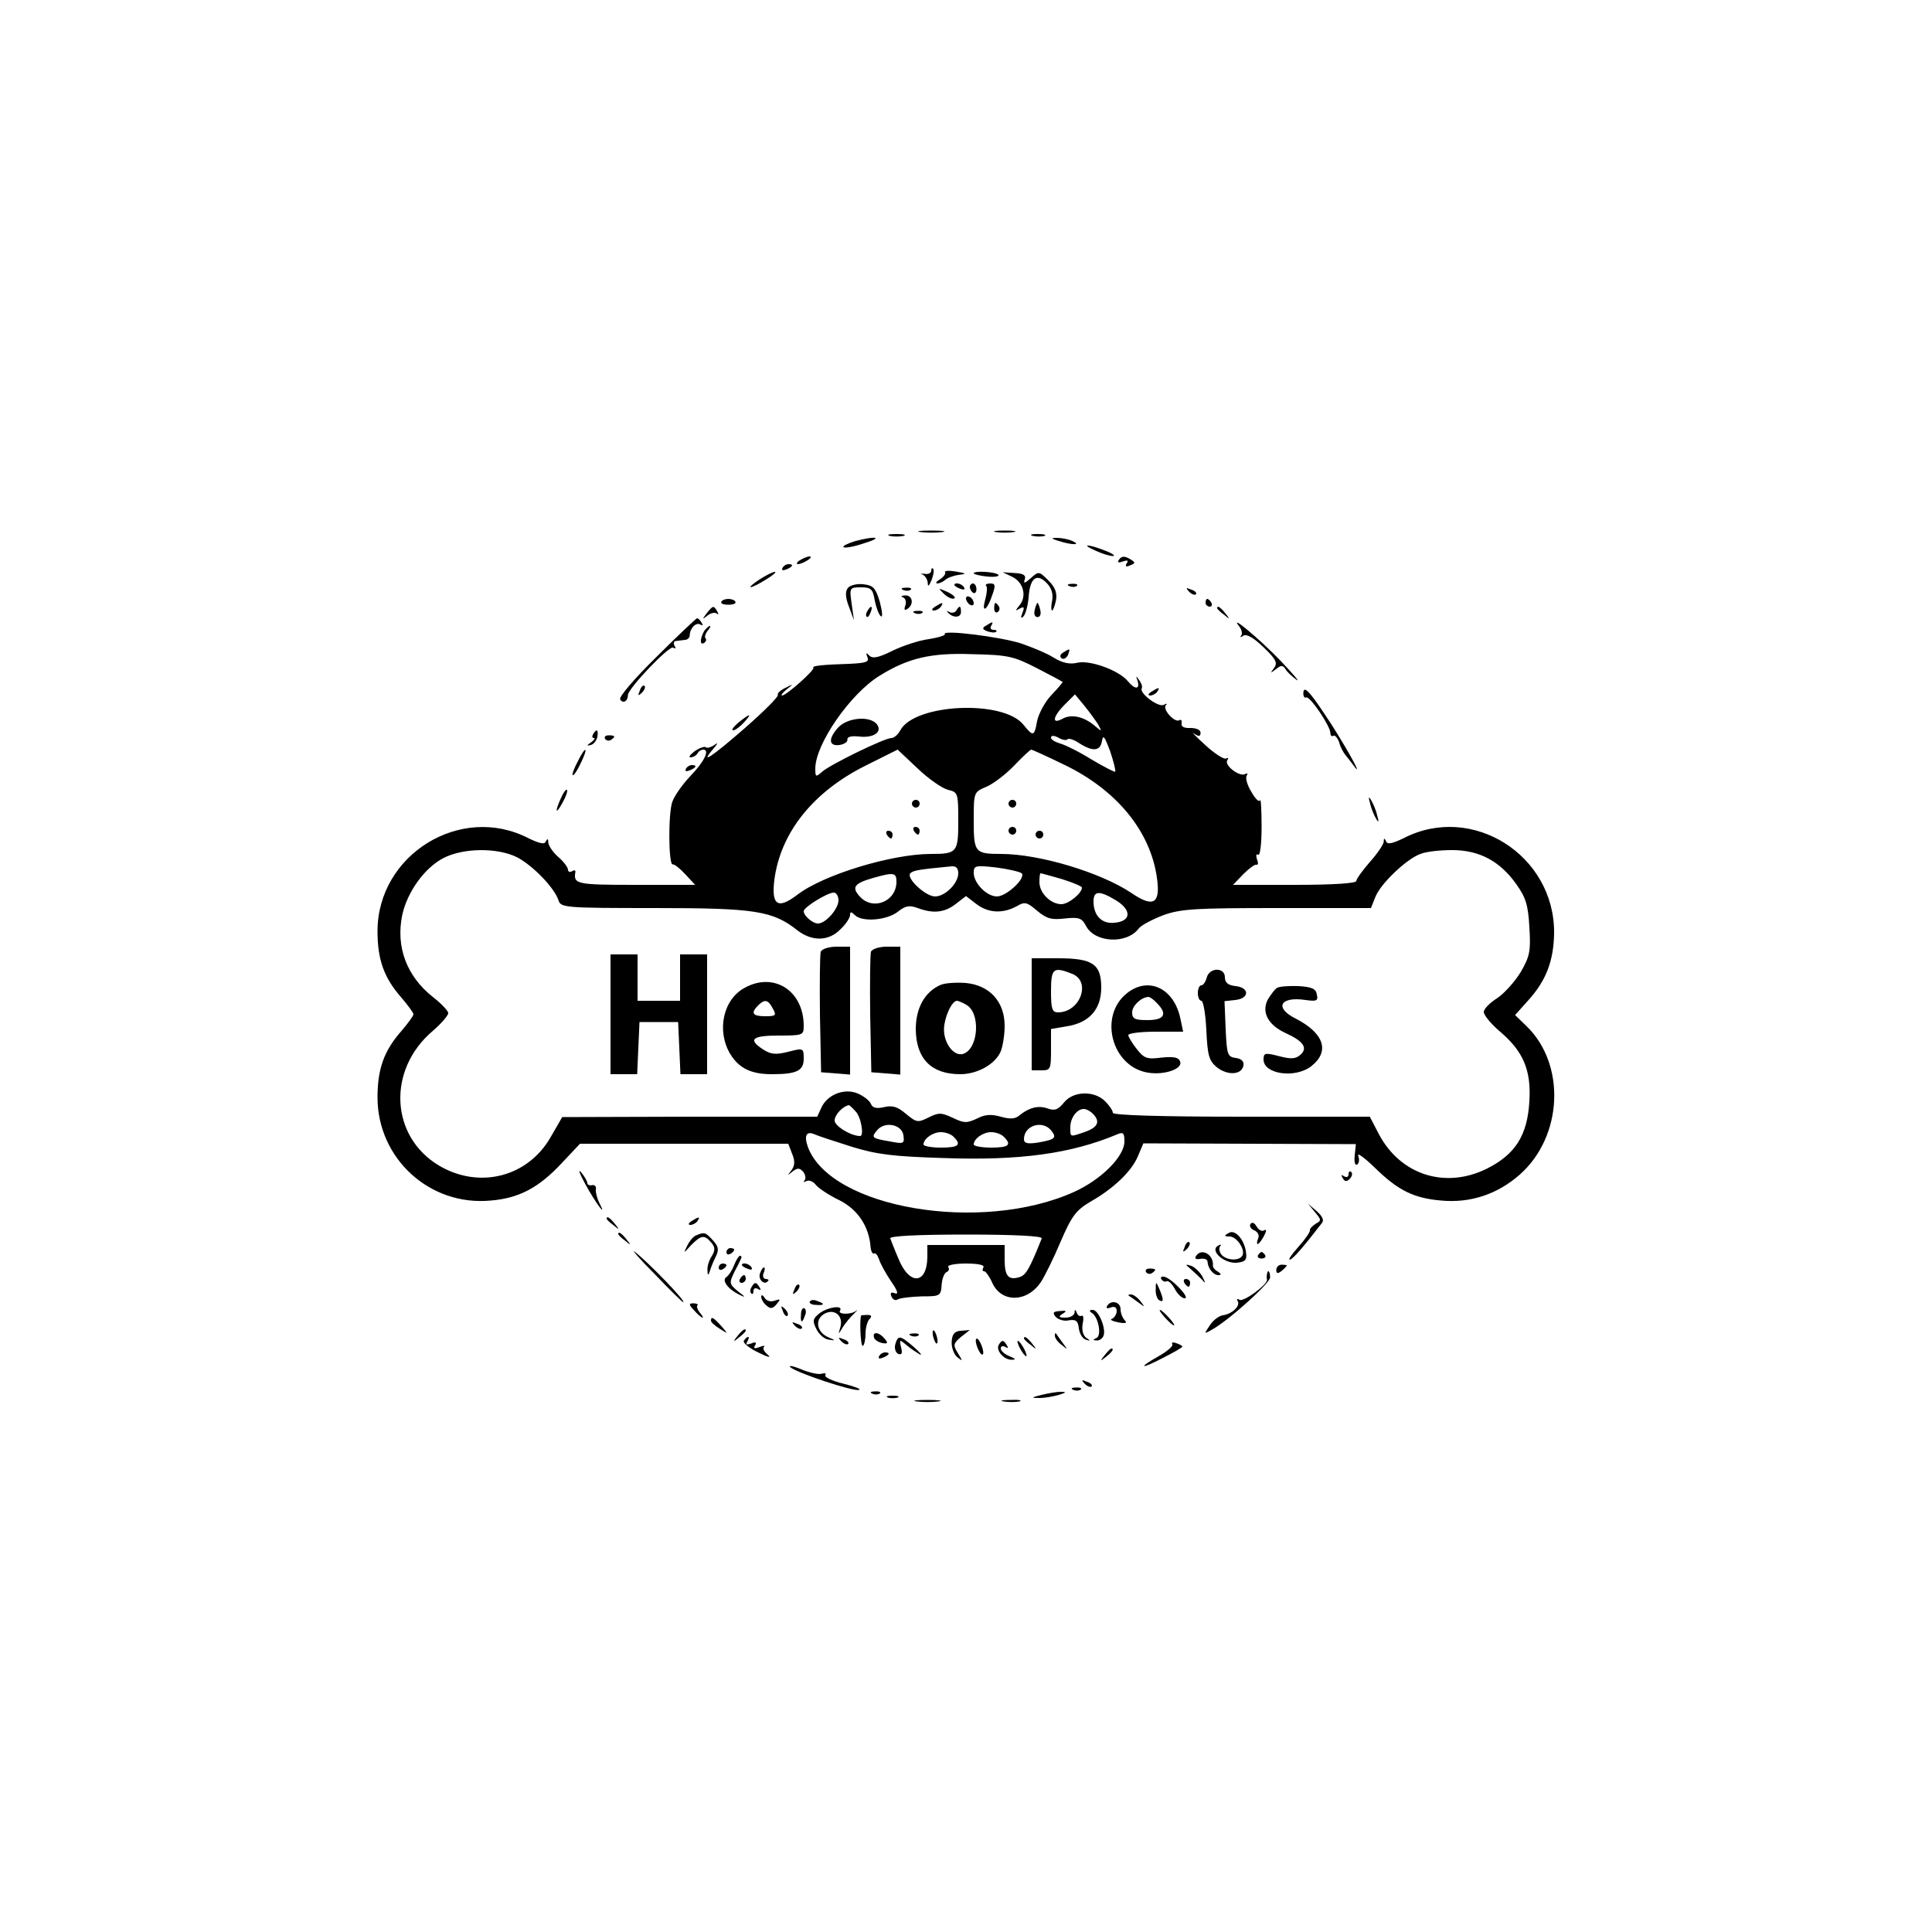 <?xml version="1.0" standalone="no"?>
<!DOCTYPE svg PUBLIC "-//W3C//DTD SVG 20010904//EN"
 "http://www.w3.org/TR/2001/REC-SVG-20010904/DTD/svg10.dtd">
<svg version="1.0" xmlns="http://www.w3.org/2000/svg"
 width="500pt" height="500pt" viewBox="0 0 500 500"
 preserveAspectRatio="xMidYMid meet">
<g transform="translate(0,500) scale(0.1,-0.1)"
fill="#000000" stroke="none">
<path d="M2383 3623 c15 -2 39 -2 55 0 15 2 2 4 -28 4 -30 0 -43 -2 -27 -4z"/>
<path d="M2578 3623 c12 -2 32 -2 45 0 12 2 2 4 -23 4 -25 0 -35 -2 -22 -4z"/>
<path d="M2303 3613 c9 -2 25 -2 35 0 9 3 1 5 -18 5 -19 0 -27 -2 -17 -5z"/>
<path d="M2673 3613 c9 -2 23 -2 30 0 6 3 -1 5 -18 5 -16 0 -22 -2 -12 -5z"/>
<path d="M2211 3599 c-18 -6 -31 -12 -28 -15 3 -3 27 1 53 10 53 16 30 20 -25
5z"/>
<path d="M2740 3600 c34 -11 60 -11 35 0 -11 5 -29 8 -40 8 -16 0 -15 -2 5 -8z"/>
<path d="M2835 3575 c17 -8 37 -14 45 -14 8 0 -1 7 -20 14 -46 18 -64 17 -25
0z"/>
<path d="M2070 3550 c-8 -5 -10 -10 -5 -10 6 0 17 5 25 10 8 5 11 10 5 10 -5
0 -17 -5 -25 -10z"/>
<path d="M2895 3550 c-4 -6 1 -7 11 -3 12 4 15 3 10 -5 -5 -8 -2 -10 9 -5 13
5 14 7 3 14 -17 11 -26 11 -33 -1z"/>
<path d="M2025 3530 c-3 -6 1 -7 9 -4 18 7 21 14 7 14 -6 0 -13 -4 -16 -10z"/>
<path d="M2410 3523 c0 -6 -8 -10 -17 -8 -10 1 -12 0 -5 -2 6 -3 12 -12 13
-21 0 -12 3 -9 10 7 5 13 7 26 4 29 -3 3 -5 1 -5 -5z"/>
<path d="M2446 3519 c2 -4 -4 -12 -13 -18 -10 -6 -13 -11 -7 -11 5 0 14 4 20
9 5 5 20 11 34 13 23 3 22 4 -7 9 -18 3 -30 2 -27 -2z"/>
<path d="M1965 3500 c-39 -26 -25 -26 17 0 18 11 29 20 23 20 -5 0 -23 -9 -40
-20z"/>
<path d="M2520 3516 c0 -2 15 -6 34 -8 19 -2 32 0 30 4 -5 8 -64 12 -64 4z"/>
<path d="M2620 3507 c29 -14 38 -51 18 -74 -11 -14 -11 -15 1 -8 11 6 13 4 7
-11 -5 -13 -4 -16 3 -9 5 6 11 27 13 48 3 50 20 65 46 39 13 -13 18 -28 15
-46 -3 -14 -3 -26 0 -26 2 0 7 12 10 27 3 19 -2 33 -20 51 -24 24 -25 24 -45
6 -16 -14 -20 -15 -16 -4 4 11 -3 16 -26 17 l-31 2 25 -12z"/>
<path d="M2194 3478 c-7 -9 -6 -25 3 -48 l13 -35 -6 43 c-6 41 -5 42 24 42 26
0 31 -4 36 -35 4 -19 11 -37 16 -40 5 -3 3 14 -3 37 -11 37 -17 43 -43 46 -17
2 -35 -3 -40 -10z"/>
<path d="M2470 3486 c0 -2 7 -7 16 -10 8 -3 12 -2 9 4 -6 10 -25 14 -25 6z"/>
<path d="M2510 3481 c0 -6 4 -12 8 -15 5 -3 9 1 9 9 0 8 -4 15 -9 15 -4 0 -8
-4 -8 -9z"/>
<path d="M2552 3484 c4 -3 2 -19 -2 -35 -11 -38 5 -29 18 11 9 25 8 30 -5 30
-9 0 -14 -3 -11 -6z"/>
<path d="M2768 3483 c7 -3 16 -2 19 1 4 3 -2 6 -13 5 -11 0 -14 -3 -6 -6z"/>
<path d="M2338 3473 c7 -3 16 -2 19 1 4 3 -2 6 -13 5 -11 0 -14 -3 -6 -6z"/>
<path d="M2442 3464 c9 -9 21 -15 27 -13 6 2 -2 10 -17 17 -25 11 -25 11 -10
-4z"/>
<path d="M3077 3469 c7 -7 15 -10 18 -7 3 3 -2 9 -12 12 -14 6 -15 5 -6 -5z"/>
<path d="M2337 3454 c7 -3 9 -12 6 -21 -4 -11 -2 -14 5 -9 18 11 14 36 -5 35
-10 0 -13 -3 -6 -5z"/>
<path d="M2500 3451 c0 -5 5 -13 10 -16 6 -3 10 -2 10 4 0 5 -4 13 -10 16 -5
3 -10 2 -10 -4z"/>
<path d="M1867 3443 c-3 -5 5 -8 18 -8 13 0 21 3 18 8 -2 4 -10 7 -18 7 -8 0
-16 -3 -18 -7z"/>
<path d="M3120 3440 c0 -5 5 -10 11 -10 5 0 7 5 4 10 -3 6 -8 10 -11 10 -2 0
-4 -4 -4 -10z"/>
<path d="M2420 3430 c-9 -6 -10 -10 -3 -10 6 0 15 5 18 10 8 12 4 12 -15 0z"/>
<path d="M2573 3425 c0 -8 4 -12 9 -9 5 3 6 10 3 15 -9 13 -12 11 -12 -6z"/>
<path d="M2678 3422 c-3 -11 0 -19 7 -19 7 0 10 8 7 19 -2 10 -6 18 -7 18 -1
0 -5 -8 -7 -18z"/>
<path d="M1829 3413 c-12 -16 -12 -17 2 -6 9 7 20 9 24 5 5 -4 5 -1 1 6 -9 16
-11 15 -27 -5z"/>
<path d="M2245 3419 c-4 -6 -5 -12 -2 -15 2 -3 7 2 10 11 7 17 1 20 -8 4z"/>
<path d="M2475 3420 c-4 -6 -12 -7 -18 -4 -7 4 -8 3 -4 -1 13 -15 34 -14 34 1
0 17 -4 18 -12 4z"/>
<path d="M3150 3426 c0 -2 8 -10 18 -17 15 -13 16 -12 3 4 -13 16 -21 21 -21
13z"/>
<path d="M2368 3413 c7 -3 16 -2 19 1 4 3 -2 6 -13 5 -11 0 -14 -3 -6 -6z"/>
<path d="M1699 3300 c-58 -57 -98 -104 -94 -110 7 -12 20 -5 20 11 0 17 107
129 117 123 7 -4 8 -2 4 4 -4 7 -2 13 3 13 6 1 17 2 24 3 6 0 12 6 12 11 0 19
16 35 27 29 7 -4 8 -2 4 4 -4 7 -9 12 -12 12 -2 0 -50 -45 -105 -100z"/>
<path d="M2552 3381 c-11 -6 -10 -10 4 -15 9 -3 19 -4 22 -1 3 3 0 5 -7 5 -7
0 -9 5 -6 10 7 12 4 12 -13 1z"/>
<path d="M3207 3379 c7 -9 9 -20 5 -24 -4 -5 -1 -5 6 0 9 5 27 -6 53 -31 32
-31 36 -40 26 -53 -10 -14 -10 -14 5 -3 13 11 18 11 25 0 4 -7 17 -19 28 -27
11 -8 -7 13 -40 48 -56 58 -136 125 -108 90z"/>
<path d="M1823 3368 c-11 -19 -13 -39 -1 -32 5 3 7 9 4 12 -3 3 -1 11 5 19 6
7 9 13 6 13 -3 0 -9 -6 -14 -12z"/>
<path d="M2445 3359 c3 -3 -16 -9 -41 -13 -25 -3 -67 -17 -94 -30 -36 -18 -51
-21 -60 -13 -8 9 -10 8 -5 -4 5 -12 -4 -15 -47 -17 -66 -2 -98 -5 -93 -10 5
-5 -70 -72 -81 -72 -4 0 1 7 12 16 18 14 18 15 -3 4 -13 -6 -22 -14 -20 -19 1
-5 -37 -43 -85 -85 -86 -75 -119 -97 -82 -54 12 14 13 18 3 10 -9 -6 -19 -9
-22 -6 -3 3 -16 -1 -29 -10 -12 -9 -17 -16 -11 -16 7 0 15 5 18 10 3 6 10 10
15 10 18 0 2 -32 -33 -68 -19 -20 -41 -50 -47 -67 -11 -30 -10 -165 1 -162 4
1 18 -10 32 -25 l26 -28 -154 0 c-154 0 -161 2 -156 33 1 5 -3 6 -9 2 -5 -3
-10 -1 -10 4 0 6 -11 21 -25 33 -14 12 -25 29 -26 37 0 10 -2 12 -6 4 -3 -9
-15 -7 -46 8 -175 90 -390 -43 -390 -241 0 -74 17 -121 62 -172 17 -20 31 -39
31 -43 0 -4 -14 -23 -31 -43 -45 -51 -62 -98 -62 -172 0 -158 135 -282 293
-267 73 6 124 33 183 96 l48 51 270 0 269 0 10 -26 c8 -19 7 -31 -2 -43 -11
-14 -11 -14 3 -3 13 10 18 10 28 -1 6 -8 7 -18 3 -22 -4 -5 -2 -5 4 -2 7 4 18
0 25 -9 7 -9 34 -27 61 -40 48 -24 77 -68 81 -121 1 -11 5 -19 9 -17 4 2 9 -4
13 -15 3 -11 17 -36 31 -57 17 -24 20 -35 10 -31 -10 4 -13 1 -9 -8 3 -8 10
-12 16 -8 7 4 34 7 62 8 48 0 50 1 52 30 1 16 7 31 13 33 5 2 8 8 4 13 -3 5
18 9 46 9 32 0 49 -4 45 -10 -3 -6 -3 -10 2 -10 4 0 14 -14 21 -30 24 -53 92
-51 127 4 9 14 32 60 50 103 29 67 40 81 77 103 60 34 107 79 123 118 l14 33
275 -1 275 -1 -3 -29 c-2 -17 1 -27 6 -24 5 3 7 13 3 23 -3 9 16 -5 42 -30 61
-60 102 -80 173 -86 75 -7 145 16 203 67 112 99 120 286 17 385 l-29 28 34 38
c47 52 66 103 67 175 1 201 -212 336 -389 245 -31 -15 -43 -17 -46 -8 -4 9 -6
8 -6 -2 -1 -7 -17 -31 -36 -52 -19 -22 -35 -44 -35 -49 0 -6 -60 -10 -159 -10
l-160 0 27 28 c15 15 30 26 34 24 4 -1 5 5 1 14 -3 10 -2 15 3 12 5 -4 9 27 9
73 0 44 -2 74 -4 68 -2 -6 -12 3 -22 21 -11 17 -16 36 -13 42 4 6 3 8 -3 5
-14 -9 -55 22 -47 35 4 6 3 8 -3 5 -5 -3 -29 12 -54 35 -24 22 -37 35 -28 29
12 -8 16 -7 16 3 0 7 -11 12 -26 12 -17 -1 -25 4 -23 12 1 8 -2 11 -6 8 -12
-7 -44 28 -35 39 5 4 2 5 -5 1 -14 -8 -65 31 -57 43 2 4 -1 13 -7 21 -8 12 -9
12 -4 -2 7 -23 -7 -23 -25 -1 -23 28 -97 55 -130 48 -20 -5 -39 -1 -62 13 -17
11 -56 27 -85 37 -54 17 -204 36 -197 24z m238 -88 c37 -19 67 -35 67 -36 0
-2 -13 -17 -30 -35 -16 -17 -32 -47 -36 -66 -7 -40 -10 -41 -35 -10 -52 66
-282 55 -319 -14 -6 -11 -16 -20 -23 -20 -18 0 -159 -69 -179 -87 -17 -15 -18
-14 -18 8 0 63 90 193 166 240 74 46 133 60 240 56 92 -2 107 -5 167 -36z
m159 -146 c10 -19 10 -19 -8 -4 -28 24 -60 32 -84 19 -29 -16 -26 5 6 37 l26
26 24 -29 c13 -16 29 -38 36 -49z m-79 -38 c4 3 18 -2 31 -11 35 -22 54 -20
58 7 3 17 7 10 21 -27 9 -27 15 -51 13 -53 -1 -2 -30 13 -62 32 -32 20 -69 38
-81 41 -13 4 -23 10 -23 15 0 6 8 6 19 0 10 -6 21 -8 24 -4z m-310 -131 c26
-6 27 -8 27 -80 0 -82 -3 -86 -71 -86 -101 0 -279 -54 -346 -106 -50 -38 -67
-27 -59 39 16 122 100 228 237 296 l82 41 51 -48 c28 -27 64 -52 79 -56z m303
64 c134 -65 221 -171 238 -291 10 -68 -9 -79 -66 -40 -79 53 -238 101 -337
101 -68 0 -71 4 -71 86 0 74 0 74 33 88 17 7 50 32 72 55 21 22 41 41 44 41 2
0 42 -18 87 -40z m-1417 -239 c41 -22 95 -78 106 -110 6 -20 13 -21 249 -21
260 0 306 -7 370 -58 38 -29 81 -28 111 3 14 13 25 30 25 37 0 9 3 9 12 0 19
-19 82 -14 111 8 20 16 30 18 52 10 40 -15 70 -12 99 11 l26 20 26 -20 c31
-24 68 -26 104 -7 22 13 27 12 54 -11 25 -21 38 -24 72 -20 37 4 44 1 55 -20
23 -43 105 -47 136 -6 7 9 36 24 65 35 45 16 85 18 294 18 l242 0 12 30 c14
34 80 97 116 110 14 6 51 10 82 10 71 0 124 -29 166 -88 25 -35 31 -55 34
-112 4 -61 1 -75 -22 -115 -15 -25 -43 -56 -61 -68 -19 -12 -35 -28 -35 -36 0
-8 18 -30 40 -49 62 -52 83 -101 78 -182 -5 -88 -36 -137 -109 -174 -108 -54
-224 -17 -280 88 l-24 46 -332 0 c-215 0 -333 4 -333 10 0 6 -9 19 -20 30 -28
28 -83 27 -107 -4 -15 -18 -23 -21 -41 -15 -24 9 -48 3 -73 -17 -11 -10 -24
-11 -49 -4 -25 7 -41 6 -62 -5 -26 -12 -33 -12 -62 2 -30 14 -37 14 -63 1 -28
-14 -31 -13 -58 9 -21 18 -34 23 -56 18 -21 -5 -31 -2 -35 8 -3 8 -18 20 -34
27 -35 15 -80 -3 -95 -38 l-10 -22 -330 0 -330 -1 -30 -52 c-59 -103 -184
-135 -288 -74 -127 75 -136 248 -17 349 22 19 40 40 40 46 0 6 -18 25 -40 42
-68 54 -96 130 -79 212 13 60 58 122 106 147 51 27 141 28 192 2z m1141 -41
c0 -26 -34 -60 -60 -60 -25 0 -76 48 -64 60 8 8 25 10 107 18 11 1 17 -5 17
-18z m164 0 c12 -12 -39 -60 -64 -60 -26 0 -60 34 -60 61 0 19 4 20 58 14 31
-4 61 -11 66 -15z m-324 -22 c0 -51 -61 -76 -95 -38 -22 24 -14 34 35 48 53
15 60 14 60 -10z m428 7 c29 -9 52 -19 52 -22 0 -15 -35 -43 -53 -43 -28 0
-57 29 -57 57 0 12 1 23 3 23 2 0 27 -7 55 -15z m-578 -55 c0 -22 -33 -60 -53
-60 -14 0 -37 20 -37 32 0 10 61 48 78 48 6 0 12 -9 12 -20z m718 0 c41 -25
40 -54 -3 -58 -33 -4 -55 18 -55 55 0 28 15 29 58 3z m-674 -546 c14 -13 23
-64 12 -64 -24 0 -66 26 -66 40 0 15 21 37 37 40 1 0 9 -7 17 -16z m614 -6
c20 -20 14 -35 -19 -47 -41 -14 -39 -15 -39 12 0 24 17 47 35 47 6 0 16 -5 23
-12z m-490 -56 c3 -22 1 -23 -35 -16 -47 8 -49 10 -33 29 20 24 64 15 68 -13z
m382 13 c16 -20 11 -24 -34 -32 -27 -4 -36 -2 -36 9 0 35 47 50 70 23z m-515
-43 c65 -20 108 -25 237 -29 197 -7 330 11 451 62 14 6 17 2 17 -19 0 -39 -60
-99 -131 -131 -241 -108 -628 -42 -688 116 -11 31 -4 43 18 33 9 -4 52 -18 96
-32z m263 26 c21 -21 13 -28 -33 -28 -25 0 -45 4 -45 8 0 15 24 32 45 32 12 0
26 -5 33 -12z m130 0 c21 -21 13 -28 -33 -28 -25 0 -45 4 -45 8 0 15 24 32 45
32 12 0 26 -5 33 -12z m98 -263 c-31 -78 -41 -95 -57 -100 -29 -9 -39 2 -39
45 l0 38 -100 0 -100 0 0 -31 c-1 -72 -47 -74 -75 -4 -10 23 -19 47 -21 52 -3
6 66 10 196 10 129 0 199 -4 196 -10z"/>
<path d="M2170 3118 c-27 -29 -26 -50 3 -46 12 2 21 8 20 14 -1 7 10 10 29 8
39 -5 63 12 47 32 -18 22 -75 17 -99 -8z"/>
<path d="M2360 2920 c0 -5 5 -10 10 -10 6 0 10 5 10 10 0 6 -4 10 -10 10 -5 0
-10 -4 -10 -10z"/>
<path d="M2365 2850 c3 -5 8 -10 11 -10 2 0 4 5 4 10 0 6 -5 10 -11 10 -5 0
-7 -4 -4 -10z"/>
<path d="M2295 2840 c3 -5 8 -10 11 -10 2 0 4 5 4 10 0 6 -5 10 -11 10 -5 0
-7 -4 -4 -10z"/>
<path d="M2610 2920 c0 -5 5 -10 10 -10 6 0 10 5 10 10 0 6 -4 10 -10 10 -5 0
-10 -4 -10 -10z"/>
<path d="M2610 2850 c0 -5 5 -10 10 -10 6 0 10 5 10 10 0 6 -4 10 -10 10 -5 0
-10 -4 -10 -10z"/>
<path d="M2680 2840 c0 -5 5 -10 10 -10 6 0 10 5 10 10 0 6 -4 10 -10 10 -5 0
-10 -4 -10 -10z"/>
<path d="M2124 2537 c-2 -7 -3 -80 -2 -162 l3 -150 38 -3 37 -3 0 165 0 166
-35 0 c-20 0 -38 -6 -41 -13z"/>
<path d="M2254 2537 c-2 -7 -3 -80 -2 -162 l3 -150 38 -3 37 -3 0 165 0 166
-35 0 c-20 0 -38 -6 -41 -13z"/>
<path d="M1580 2375 l0 -155 35 0 34 0 3 68 3 67 50 0 50 0 3 -67 3 -68 34 0
35 0 0 155 0 155 -35 0 -35 0 0 -60 0 -60 -55 0 -55 0 0 60 0 60 -35 0 -35 0
0 -155z"/>
<path d="M2670 2375 l0 -145 25 0 c24 0 25 3 25 54 l0 53 41 7 c58 9 89 44 89
100 0 61 -22 76 -112 76 l-68 0 0 -145z m104 105 c51 -19 22 -100 -36 -100
-15 0 -18 9 -18 55 0 59 6 64 54 45z"/>
<path d="M3123 2470 c-3 -11 -9 -20 -14 -20 -5 0 -9 -9 -9 -20 0 -11 4 -20 9
-20 5 0 11 -34 13 -76 3 -66 7 -79 27 -96 28 -22 64 -20 69 4 2 11 -5 18 -20
20 -21 3 -23 8 -26 75 l-3 72 28 3 c37 4 37 32 1 36 -20 2 -28 9 -28 23 0 26
-40 26 -47 -1z"/>
<path d="M1928 2444 c-57 -30 -74 -112 -38 -172 23 -37 54 -52 108 -52 64 0
82 9 82 40 0 28 -1 28 -40 18 -32 -8 -45 -7 -65 6 -40 26 -29 36 40 36 63 0
65 1 65 25 0 91 -77 140 -152 99z m72 -54 c10 -18 8 -20 -20 -20 -32 0 -38 8
-18 28 17 17 26 15 38 -8z"/>
<path d="M2434 2451 c-41 -18 -64 -60 -64 -115 1 -76 40 -116 115 -116 44 0
89 25 104 57 6 13 11 44 11 68 0 63 -39 105 -100 111 -25 2 -55 0 -66 -5z m66
-51 c38 -20 33 -112 -6 -127 -27 -10 -57 34 -50 75 5 31 21 62 33 62 2 0 13
-4 23 -10z"/>
<path d="M2917 2430 c-75 -59 -40 -191 54 -206 43 -7 91 10 83 29 -4 11 -17
13 -48 10 -38 -5 -45 -2 -64 22 -12 15 -22 32 -22 36 0 5 32 9 71 9 l71 0 -7
33 c-16 79 -82 111 -138 67z m77 -26 c28 -28 20 -44 -24 -44 -33 0 -40 3 -40
20 0 17 23 39 42 40 4 0 14 -7 22 -16z"/>
<path d="M3304 2443 c-6 -5 -16 -18 -23 -30 -17 -33 1 -66 47 -87 46 -21 58
-39 36 -57 -12 -10 -25 -10 -55 -2 -35 9 -39 8 -39 -9 0 -38 82 -50 124 -17
48 38 33 85 -41 123 -56 28 -40 58 26 48 28 -4 33 -2 29 14 -2 15 -13 20 -48
22 -25 1 -50 -1 -56 -5z"/>
<path d="M2751 3311 c-8 -5 -9 -11 -3 -15 5 -3 12 1 16 9 6 17 6 18 -13 6z"/>
<path d="M1656 3213 c-6 -14 -5 -15 5 -6 7 7 10 15 7 18 -3 3 -9 -2 -12 -12z"/>
<path d="M2980 3210 c-9 -6 -10 -10 -3 -10 6 0 15 5 18 10 8 12 4 12 -15 0z"/>
<path d="M3373 3205 c0 -8 4 -12 7 -10 9 6 63 -74 63 -92 0 -7 4 -10 8 -7 4 2
11 -6 15 -18 3 -12 11 -26 16 -32 5 -6 16 -20 24 -31 25 -32 -35 74 -78 137
-41 62 -55 75 -55 53z"/>
<path d="M1911 3130 c-13 -11 -19 -20 -14 -20 6 0 18 9 28 20 23 25 17 25 -14
0z"/>
<path d="M1535 3100 c-3 -5 -3 -10 2 -10 4 0 1 -5 -7 -11 -12 -8 -12 -10 -1
-7 8 2 15 12 17 21 3 19 -2 22 -11 7z"/>
<path d="M1566 3088 c3 -5 10 -6 15 -3 13 9 11 12 -6 12 -8 0 -12 -4 -9 -9z"/>
<path d="M1495 3029 c-9 -17 -15 -33 -13 -35 3 -2 12 12 21 31 21 43 13 47 -8
4z"/>
<path d="M1775 3010 c-3 -6 1 -7 9 -4 18 7 21 14 7 14 -6 0 -13 -4 -16 -10z"/>
<path d="M1452 2935 c-17 -37 -14 -45 4 -12 9 16 14 31 11 33 -2 2 -9 -7 -15
-21z"/>
<path d="M3546 2920 c3 -14 11 -32 16 -40 6 -10 7 -7 2 10 -3 14 -11 32 -16
40 -6 10 -7 7 -2 -10z"/>
<path d="M1515 1935 c27 -49 58 -91 36 -48 -6 12 -10 28 -9 35 2 7 -3 12 -9
11 -7 -2 -13 1 -13 5 0 5 -7 17 -16 28 -9 10 -4 -3 11 -31z"/>
<path d="M3490 1961 c0 -7 -5 -9 -12 -5 -7 5 -8 3 -3 -5 5 -9 10 -10 18 -2 6
6 8 14 4 18 -4 3 -7 1 -7 -6z"/>
<path d="M3403 1863 c17 -20 17 -22 2 -30 -9 -6 -16 -13 -15 -17 1 -4 -12 -23
-29 -42 -17 -19 -28 -34 -23 -34 7 0 37 35 84 96 5 7 -1 18 -15 30 l-22 19 18
-22z"/>
<path d="M1570 1846 c0 -2 8 -10 18 -17 15 -13 16 -12 3 4 -13 16 -21 21 -21
13z"/>
<path d="M1790 1840 c-9 -6 -10 -10 -3 -10 6 0 15 5 18 10 8 12 4 12 -15 0z"/>
<path d="M3236 1832 c-3 -5 1 -13 10 -16 9 -4 14 -13 10 -21 -8 -22 2 -18 15
6 7 13 7 19 1 15 -6 -4 -15 1 -20 10 -6 10 -12 12 -16 6z"/>
<path d="M3180 1809 c-13 -7 -12 -9 2 -9 19 0 42 -35 33 -50 -9 -14 -41 -12
-54 3 -6 8 -7 18 -3 22 4 5 1 5 -6 1 -22 -13 16 -46 48 -44 22 2 27 7 25 24
-3 35 -29 64 -45 53z"/>
<path d="M1600 1806 c0 -2 8 -10 18 -17 15 -13 16 -12 3 4 -13 16 -21 21 -21
13z"/>
<path d="M1802 1803 c-7 -2 -17 -14 -23 -26 -11 -22 -11 -22 10 1 26 26 34 27
52 6 10 -12 10 -20 1 -35 -7 -10 -12 -27 -11 -36 0 -14 2 -15 6 -3 2 8 9 25
15 37 9 18 8 27 -7 43 -19 21 -22 22 -43 13z"/>
<path d="M3066 1773 c-6 -14 -5 -15 5 -6 7 7 10 15 7 18 -3 3 -9 -2 -12 -12z"/>
<path d="M1695 1702 c38 -40 71 -72 73 -72 10 0 -93 106 -126 131 -9 7 14 -20
53 -59z"/>
<path d="M1880 1759 c0 -5 5 -7 10 -4 6 3 10 8 10 11 0 2 -4 4 -10 4 -5 0 -10
-5 -10 -11z"/>
<path d="M3095 1749 c-4 -6 0 -9 11 -7 10 2 19 -1 19 -7 1 -17 15 -35 28 -35
8 0 8 3 -1 9 -8 4 -13 11 -13 15 3 29 -30 48 -44 25z"/>
<path d="M3256 1752 c-3 -5 1 -9 9 -9 8 0 12 4 9 9 -3 4 -7 8 -9 8 -2 0 -6 -4
-9 -8z"/>
<path d="M1900 1726 c-5 -13 -14 -27 -20 -31 -13 -8 3 -31 34 -46 16 -8 16 -6
-4 9 -23 19 -23 22 -10 49 8 15 16 31 18 36 2 4 1 7 -3 7 -3 0 -10 -11 -15
-24z"/>
<path d="M1860 1719 c0 -5 5 -7 10 -4 6 3 10 8 10 11 0 2 -4 4 -10 4 -5 0 -10
-5 -10 -11z"/>
<path d="M1920 1726 c0 -2 7 -7 16 -10 8 -3 12 -2 9 4 -6 10 -25 14 -25 6z"/>
<path d="M3080 1717 c8 -7 21 -19 29 -27 11 -13 12 -12 3 6 -7 12 -19 24 -29
28 -16 5 -16 4 -3 -7z"/>
<path d="M3303 1713 c0 -9 4 -10 14 -2 7 6 13 12 13 14 0 1 -6 2 -13 2 -8 0
-14 -6 -14 -14z"/>
<path d="M1967 1705 c-6 -15 10 -32 20 -21 4 3 1 6 -5 6 -6 0 -9 7 -6 15 4 8
4 15 1 15 -3 0 -7 -7 -10 -15z"/>
<path d="M2966 1708 c3 -5 10 -6 15 -3 13 9 11 12 -6 12 -8 0 -12 -4 -9 -9z"/>
<path d="M3279 1703 c-1 -5 -1 -11 0 -15 1 -13 -61 -58 -71 -52 -6 4 -8 2 -5
-3 8 -13 -15 -34 -39 -37 -10 -2 -25 -13 -33 -26 -15 -22 -15 -23 4 -12 43 23
152 121 152 136 0 16 -6 22 -8 9z"/>
<path d="M1915 1690 c-3 -5 -1 -10 4 -10 6 0 11 5 11 10 0 6 -2 10 -4 10 -3 0
-8 -4 -11 -10z"/>
<path d="M3006 1689 c3 -5 9 -7 13 -5 4 3 14 -6 21 -19 7 -14 19 -25 26 -25
16 0 -36 54 -54 56 -6 1 -10 -2 -6 -7z"/>
<path d="M3065 1680 c3 -5 8 -10 11 -10 2 0 4 5 4 10 0 6 -5 10 -11 10 -5 0
-7 -4 -4 -10z"/>
<path d="M1945 1669 c-4 -6 -4 -13 -1 -16 3 -4 6 -1 6 6 0 7 5 9 12 5 7 -4 8
-3 4 4 -9 15 -13 15 -21 1z"/>
<path d="M2056 1663 c-6 -14 -5 -15 5 -6 7 7 10 15 7 18 -3 3 -9 -2 -12 -12z"/>
<path d="M2991 1663 c-1 -12 4 -25 9 -28 12 -7 12 2 0 30 -8 19 -9 19 -9 -2z"/>
<path d="M1970 1644 c0 -6 6 -17 14 -23 10 -9 16 -8 26 4 11 13 10 14 -5 9
-10 -4 -21 -1 -26 7 -5 8 -9 9 -9 3z"/>
<path d="M2921 1647 c2 -1 13 -9 24 -17 19 -14 19 -14 6 3 -7 9 -18 17 -24 17
-6 0 -8 -1 -6 -3z"/>
<path d="M2096 1632 c-3 -4 4 -9 15 -9 23 -2 25 3 4 10 -8 4 -16 3 -19 -1z"/>
<path d="M1797 1608 c19 -21 31 -25 14 -5 -6 8 -9 16 -6 19 3 2 -2 5 -10 5
-13 0 -13 -3 2 -19z"/>
<path d="M2865 1620 c-3 -6 1 -7 9 -4 10 4 16 1 16 -9 0 -8 -6 -17 -12 -20 -7
-2 0 -6 15 -9 20 -4 25 -2 18 5 -6 6 -11 19 -11 29 0 19 -25 25 -35 8z"/>
<path d="M2026 1607 c3 -10 9 -15 12 -12 3 3 0 11 -7 18 -10 9 -11 8 -5 -6z"/>
<path d="M2073 1599 c-2 -23 3 -25 10 -4 4 8 3 16 -1 19 -4 3 -9 -4 -9 -15z"/>
<path d="M2122 1602 c-19 -15 -20 -20 -9 -42 7 -14 21 -26 32 -27 18 -3 18 -2
-1 6 -30 13 -36 45 -12 60 26 16 51 -3 43 -33 -6 -21 -6 -21 6 -1 7 11 20 27
29 35 8 8 11 12 6 8 -13 -11 -49 -10 -42 0 9 15 -30 10 -52 -6z"/>
<path d="M2732 1592 c7 -7 22 -12 34 -9 18 3 24 -1 26 -21 2 -14 10 -27 18
-29 12 -4 13 -3 1 5 -8 6 -12 20 -9 36 3 14 2 23 -3 21 -4 -3 -10 1 -12 7 -4
10 -6 10 -6 1 -1 -7 -11 -13 -23 -13 -18 0 -20 2 -8 10 12 7 10 9 -7 7 -17 -1
-20 -4 -11 -15z"/>
<path d="M2826 1602 c17 -11 26 -60 11 -65 -9 -4 -9 -6 1 -6 7 -1 15 5 18 12
7 19 -13 67 -28 67 -9 0 -10 -3 -2 -8z"/>
<path d="M3015 1590 c10 -11 20 -20 23 -20 3 0 -3 9 -13 20 -10 11 -20 20 -23
20 -3 0 3 -9 13 -20z"/>
<path d="M2229 1596 c-5 -7 -2 -83 4 -79 4 2 7 17 7 32 0 15 5 32 10 37 7 7 6
11 -5 11 -8 0 -15 -1 -16 -1z"/>
<path d="M1840 1582 c0 -4 10 -13 23 -21 22 -14 22 -14 3 8 -20 22 -26 25 -26
13z"/>
<path d="M2057 1569 c7 -7 15 -10 18 -7 3 3 -2 9 -12 12 -14 6 -15 5 -6 -5z"/>
<path d="M1909 1543 c-13 -16 -12 -17 4 -4 9 7 17 15 17 17 0 8 -8 3 -21 -13z"/>
<path d="M2414 1546 c1 -8 5 -18 8 -22 4 -3 5 1 4 10 -1 8 -5 18 -8 22 -4 3
-5 -1 -4 -10z"/>
<path d="M2463 1528 c-1 -14 5 -32 14 -40 15 -12 15 -11 2 10 -13 21 -12 25 8
42 l23 18 -23 -2 c-16 -1 -23 -8 -24 -28z"/>
<path d="M2262 1538 c2 -6 12 -12 22 -14 14 -2 15 0 5 12 -14 17 -32 19 -27 2z"/>
<path d="M2358 1543 c7 -3 16 -2 19 1 4 3 -2 6 -13 5 -11 0 -14 -3 -6 -6z"/>
<path d="M2730 1543 c0 -6 8 -17 18 -24 16 -13 16 -13 2 6 -8 11 -16 22 -17
24 -2 2 -3 0 -3 -6z"/>
<path d="M1925 1530 c-3 -5 14 -19 37 -30 24 -12 35 -15 26 -7 -10 8 -15 17
-11 21 4 4 -1 4 -11 0 -13 -5 -17 -4 -12 4 5 8 1 10 -10 5 -12 -4 -15 -3 -10
5 4 7 5 12 2 12 -3 0 -7 -4 -11 -10z"/>
<path d="M2177 1529 c7 -7 15 -10 18 -7 3 3 -2 9 -12 12 -14 6 -15 5 -6 -5z"/>
<path d="M2317 1521 c-3 -11 1 -22 8 -25 9 -3 11 2 7 17 -5 21 -4 21 14 6 10
-9 26 -19 34 -24 8 -4 2 4 -15 19 -36 31 -41 31 -48 7z"/>
<path d="M2527 1520 c3 -11 9 -22 13 -25 5 -3 6 4 3 15 -3 11 -9 22 -13 25 -5
3 -6 -4 -3 -15z"/>
<path d="M2650 1536 c0 -2 8 -10 18 -17 15 -13 16 -12 3 4 -13 16 -21 21 -21
13z"/>
<path d="M2585 1520 c-9 -14 13 -40 34 -39 11 0 9 3 -6 9 -13 5 -23 14 -23 20
0 6 5 8 12 4 7 -4 8 -3 4 4 -9 15 -13 15 -21 2z"/>
<path d="M2640 1510 c6 -11 13 -20 16 -20 2 0 0 9 -6 20 -6 11 -13 20 -16 20
-2 0 0 -9 6 -20z"/>
<path d="M3034 1521 c3 -4 -13 -18 -34 -30 -57 -32 -49 -36 10 -5 28 14 50 27
50 29 0 2 -7 6 -16 9 -8 3 -13 2 -10 -3z"/>
<path d="M2859 1493 c-13 -16 -12 -17 4 -4 16 13 21 21 13 21 -2 0 -10 -8 -17
-17z"/>
<path d="M2275 1490 c-3 -6 1 -7 9 -4 18 7 21 14 7 14 -6 0 -13 -4 -16 -10z"/>
<path d="M2045 1462 c14 -14 164 -64 178 -59 7 2 -12 9 -40 16 -29 7 -50 17
-47 22 3 5 -1 6 -9 4 -7 -3 -31 2 -53 11 -21 9 -34 11 -29 6z"/>
<path d="M2807 1419 c7 -7 15 -10 18 -7 3 3 -2 9 -12 12 -14 6 -15 5 -6 -5z"/>
<path d="M2778 1403 c7 -3 16 -2 19 1 4 3 -2 6 -13 5 -11 0 -14 -3 -6 -6z"/>
<path d="M2258 1393 c7 -3 16 -2 19 1 4 3 -2 6 -13 5 -11 0 -14 -3 -6 -6z"/>
<path d="M2695 1390 c-27 -7 -27 -8 -5 -8 14 0 36 4 50 8 20 6 21 8 5 8 -11 0
-33 -4 -50 -8z"/>
<path d="M2298 1383 c6 -2 18 -2 25 0 6 3 1 5 -13 5 -14 0 -19 -2 -12 -5z"/>
<path d="M2373 1373 c15 -2 39 -2 55 0 15 2 2 4 -28 4 -30 0 -43 -2 -27 -4z"/>
<path d="M2598 1373 c12 -2 30 -2 40 0 9 3 -1 5 -23 4 -22 0 -30 -2 -17 -4z"/>
</g>
</svg>
